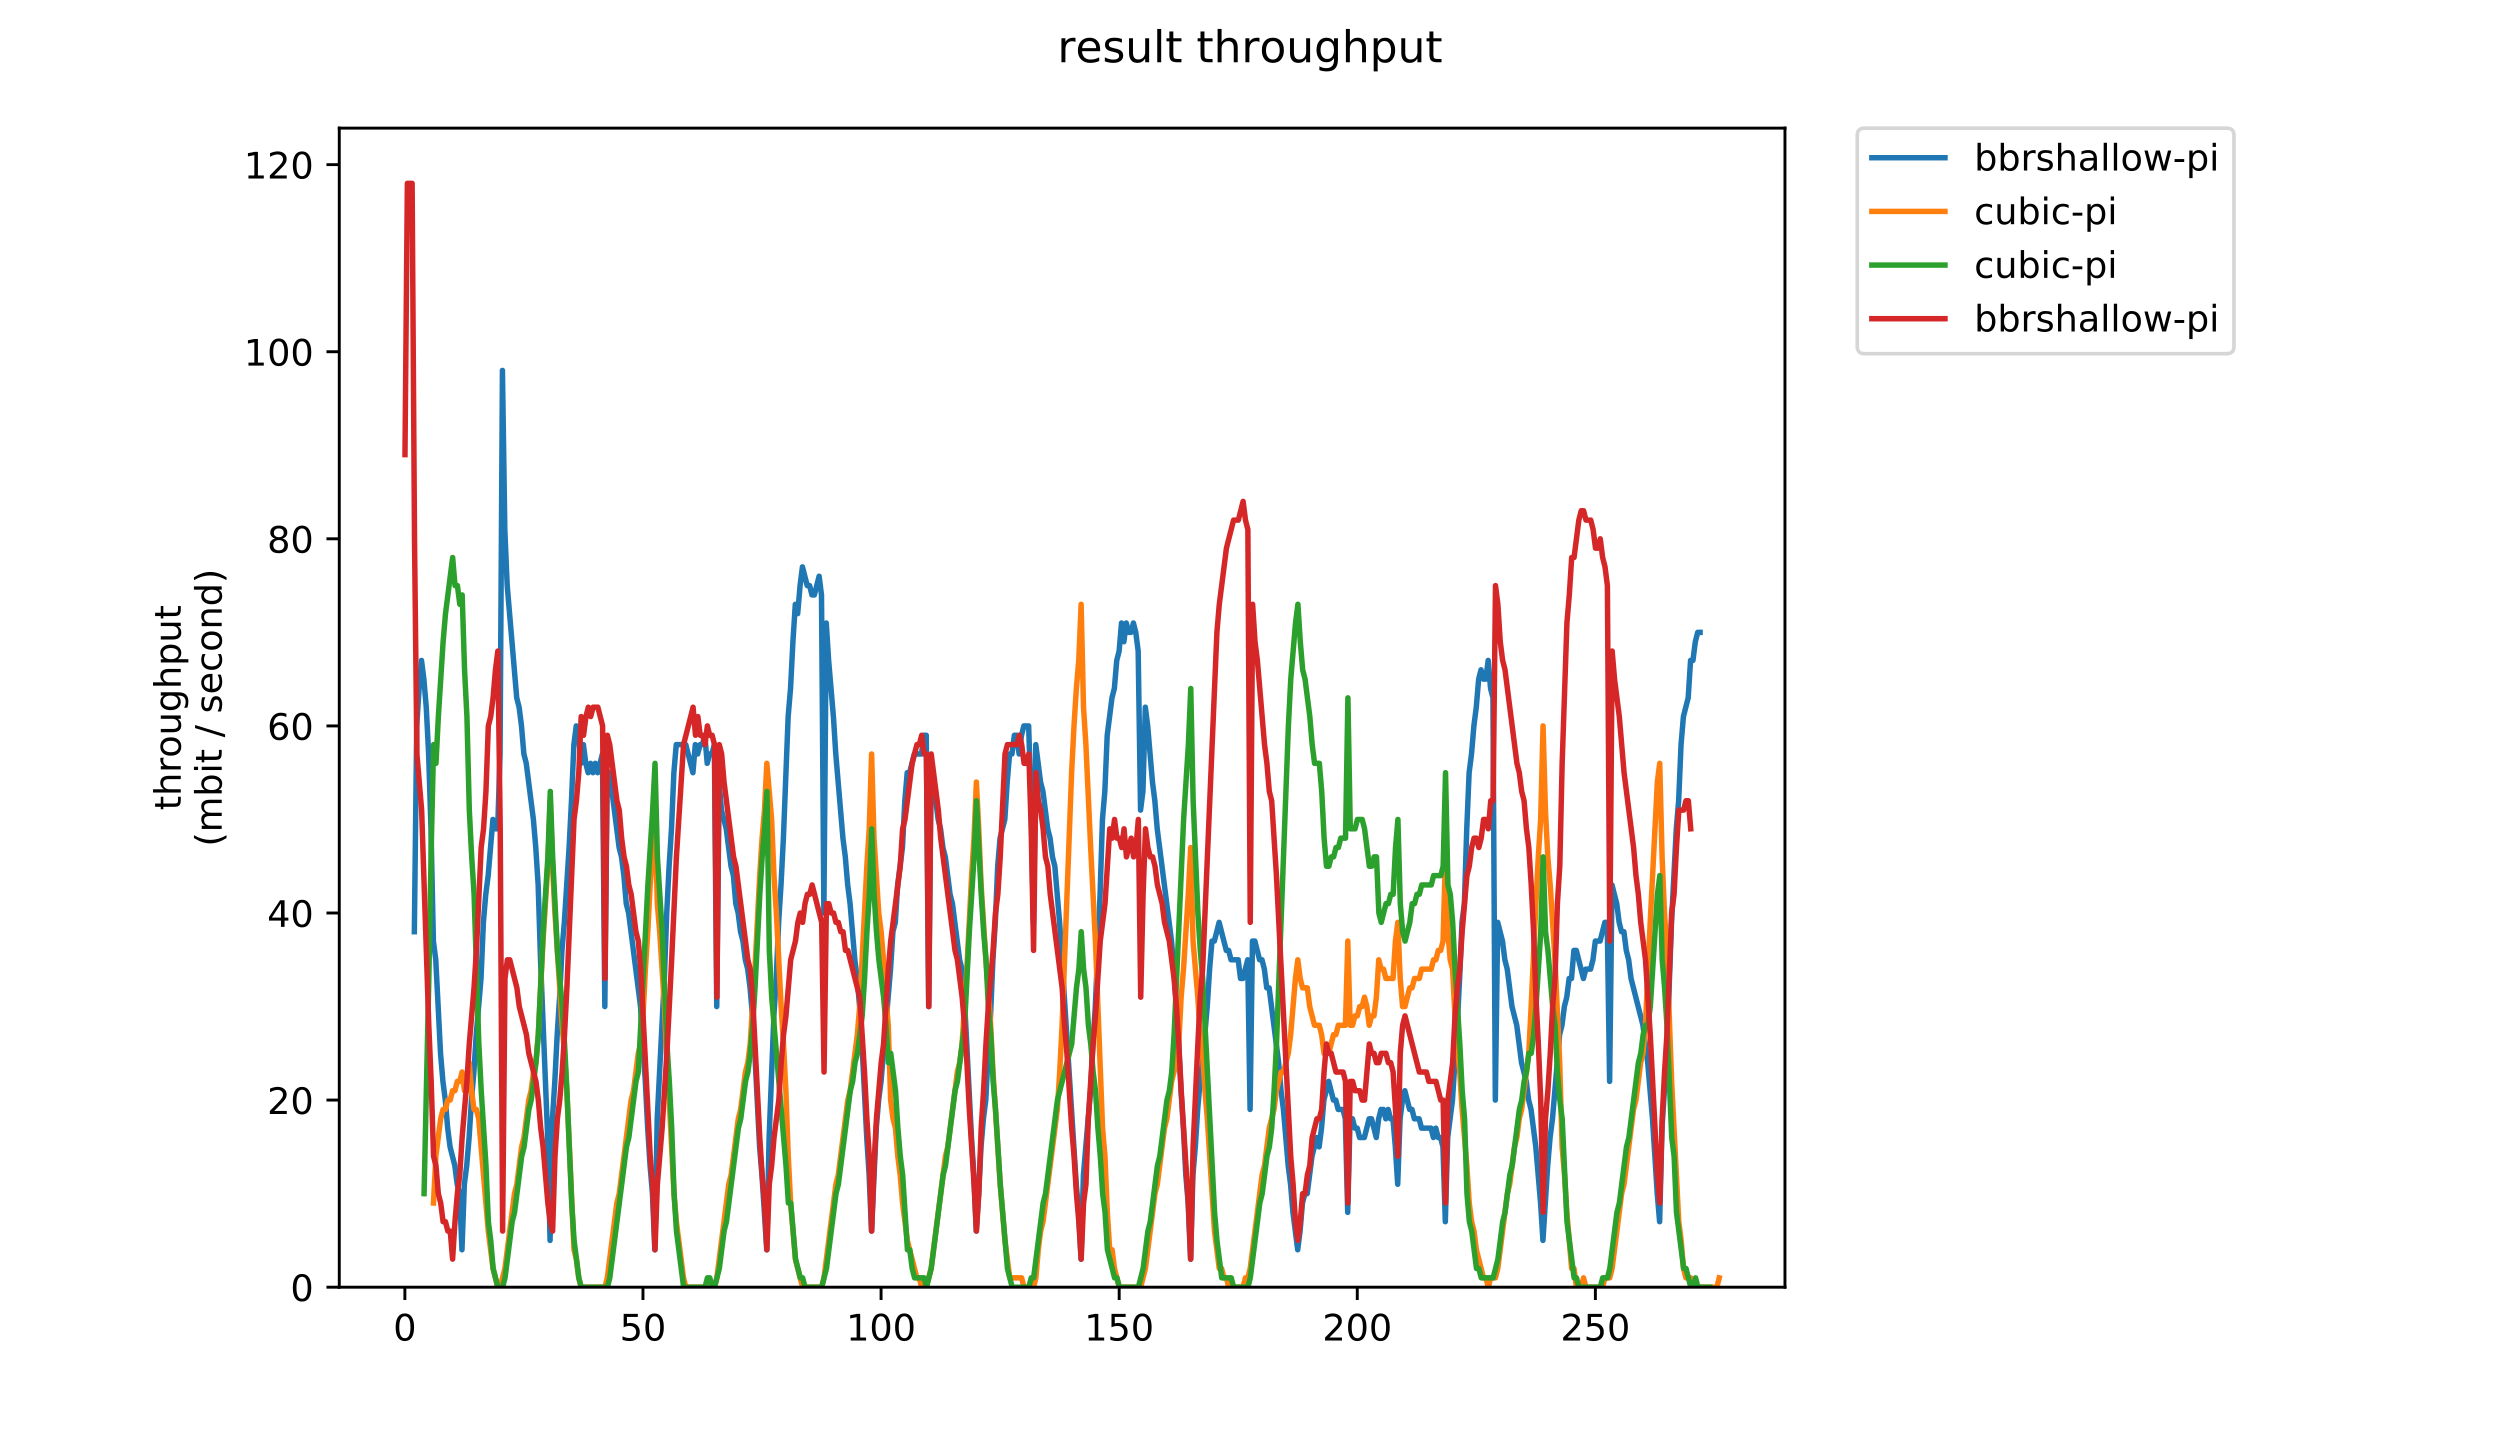 <?xml version="1.0" encoding="utf-8" standalone="no"?>
<!DOCTYPE svg PUBLIC "-//W3C//DTD SVG 1.1//EN"
  "http://www.w3.org/Graphics/SVG/1.1/DTD/svg11.dtd">
<!-- Created with matplotlib (https://matplotlib.org/) -->
<svg height="396pt" version="1.1" viewBox="0 0 684 396" width="684pt" xmlns="http://www.w3.org/2000/svg" xmlns:xlink="http://www.w3.org/1999/xlink">
 <defs>
  <style type="text/css">
*{stroke-linecap:butt;stroke-linejoin:round;}
  </style>
 </defs>
 <g id="figure_1">
  <g id="patch_1">
   <path d="M 0 396 
L 684 396 
L 684 0 
L 0 0 
z
" style="fill:#ffffff;"/>
  </g>
  <g id="axes_1">
   <g id="patch_2">
    <path d="M 92.824 352.174 
L 488.365 352.174 
L 488.365 35.062 
L 92.824 35.062 
z
" style="fill:#ffffff;"/>
   </g>
   <g id="matplotlib.axis_1">
    <g id="xtick_1">
     <g id="line2d_1">
      <defs>
       <path d="M 0 0 
L 0 3.5 
" id="me5824437b7" style="stroke:#000000;stroke-width:0.8;"/>
      </defs>
      <g>
       <use style="stroke:#000000;stroke-width:0.8;" x="110.772" xlink:href="#me5824437b7" y="352.174"/>
      </g>
     </g>
     <g id="text_1">
      <!-- 0 -->
      <defs>
       <path d="M 31.781 66.406 
Q 24.172 66.406 20.328 58.906 
Q 16.5 51.422 16.5 36.375 
Q 16.5 21.391 20.328 13.891 
Q 24.172 6.391 31.781 6.391 
Q 39.453 6.391 43.281 13.891 
Q 47.125 21.391 47.125 36.375 
Q 47.125 51.422 43.281 58.906 
Q 39.453 66.406 31.781 66.406 
z
M 31.781 74.219 
Q 44.047 74.219 50.516 64.516 
Q 56.984 54.828 56.984 36.375 
Q 56.984 17.969 50.516 8.266 
Q 44.047 -1.422 31.781 -1.422 
Q 19.531 -1.422 13.062 8.266 
Q 6.594 17.969 6.594 36.375 
Q 6.594 54.828 13.062 64.516 
Q 19.531 74.219 31.781 74.219 
z
" id="DejaVuSans-48"/>
      </defs>
      <g transform="translate(107.591 366.773)scale(0.1 -0.1)">
       <use xlink:href="#DejaVuSans-48"/>
      </g>
     </g>
    </g>
    <g id="xtick_2">
     <g id="line2d_2">
      <g>
       <use style="stroke:#000000;stroke-width:0.8;" x="175.916" xlink:href="#me5824437b7" y="352.174"/>
      </g>
     </g>
     <g id="text_2">
      <!-- 50 -->
      <defs>
       <path d="M 10.797 72.906 
L 49.516 72.906 
L 49.516 64.594 
L 19.828 64.594 
L 19.828 46.734 
Q 21.969 47.469 24.109 47.828 
Q 26.266 48.188 28.422 48.188 
Q 40.625 48.188 47.75 41.5 
Q 54.891 34.812 54.891 23.391 
Q 54.891 11.625 47.562 5.094 
Q 40.234 -1.422 26.906 -1.422 
Q 22.312 -1.422 17.547 -0.641 
Q 12.797 0.141 7.719 1.703 
L 7.719 11.625 
Q 12.109 9.234 16.797 8.062 
Q 21.484 6.891 26.703 6.891 
Q 35.156 6.891 40.078 11.328 
Q 45.016 15.766 45.016 23.391 
Q 45.016 31 40.078 35.438 
Q 35.156 39.891 26.703 39.891 
Q 22.75 39.891 18.812 39.016 
Q 14.891 38.141 10.797 36.281 
z
" id="DejaVuSans-53"/>
      </defs>
      <g transform="translate(169.554 366.773)scale(0.1 -0.1)">
       <use xlink:href="#DejaVuSans-53"/>
       <use x="63.623" xlink:href="#DejaVuSans-48"/>
      </g>
     </g>
    </g>
    <g id="xtick_3">
     <g id="line2d_3">
      <g>
       <use style="stroke:#000000;stroke-width:0.8;" x="241.061" xlink:href="#me5824437b7" y="352.174"/>
      </g>
     </g>
     <g id="text_3">
      <!-- 100 -->
      <defs>
       <path d="M 12.406 8.297 
L 28.516 8.297 
L 28.516 63.922 
L 10.984 60.406 
L 10.984 69.391 
L 28.422 72.906 
L 38.281 72.906 
L 38.281 8.297 
L 54.391 8.297 
L 54.391 0 
L 12.406 0 
z
" id="DejaVuSans-49"/>
      </defs>
      <g transform="translate(231.517 366.773)scale(0.1 -0.1)">
       <use xlink:href="#DejaVuSans-49"/>
       <use x="63.623" xlink:href="#DejaVuSans-48"/>
       <use x="127.246" xlink:href="#DejaVuSans-48"/>
      </g>
     </g>
    </g>
    <g id="xtick_4">
     <g id="line2d_4">
      <g>
       <use style="stroke:#000000;stroke-width:0.8;" x="306.206" xlink:href="#me5824437b7" y="352.174"/>
      </g>
     </g>
     <g id="text_4">
      <!-- 150 -->
      <g transform="translate(296.662 366.773)scale(0.1 -0.1)">
       <use xlink:href="#DejaVuSans-49"/>
       <use x="63.623" xlink:href="#DejaVuSans-53"/>
       <use x="127.246" xlink:href="#DejaVuSans-48"/>
      </g>
     </g>
    </g>
    <g id="xtick_5">
     <g id="line2d_5">
      <g>
       <use style="stroke:#000000;stroke-width:0.8;" x="371.351" xlink:href="#me5824437b7" y="352.174"/>
      </g>
     </g>
     <g id="text_5">
      <!-- 200 -->
      <defs>
       <path d="M 19.188 8.297 
L 53.609 8.297 
L 53.609 0 
L 7.328 0 
L 7.328 8.297 
Q 12.938 14.109 22.625 23.891 
Q 32.328 33.688 34.812 36.531 
Q 39.547 41.844 41.422 45.531 
Q 43.312 49.219 43.312 52.781 
Q 43.312 58.594 39.234 62.25 
Q 35.156 65.922 28.609 65.922 
Q 23.969 65.922 18.812 64.312 
Q 13.672 62.703 7.812 59.422 
L 7.812 69.391 
Q 13.766 71.781 18.938 73 
Q 24.125 74.219 28.422 74.219 
Q 39.75 74.219 46.484 68.547 
Q 53.219 62.891 53.219 53.422 
Q 53.219 48.922 51.531 44.891 
Q 49.859 40.875 45.406 35.406 
Q 44.188 33.984 37.641 27.219 
Q 31.109 20.453 19.188 8.297 
z
" id="DejaVuSans-50"/>
      </defs>
      <g transform="translate(361.807 366.773)scale(0.1 -0.1)">
       <use xlink:href="#DejaVuSans-50"/>
       <use x="63.623" xlink:href="#DejaVuSans-48"/>
       <use x="127.246" xlink:href="#DejaVuSans-48"/>
      </g>
     </g>
    </g>
    <g id="xtick_6">
     <g id="line2d_6">
      <g>
       <use style="stroke:#000000;stroke-width:0.8;" x="436.495" xlink:href="#me5824437b7" y="352.174"/>
      </g>
     </g>
     <g id="text_6">
      <!-- 250 -->
      <g transform="translate(426.952 366.773)scale(0.1 -0.1)">
       <use xlink:href="#DejaVuSans-50"/>
       <use x="63.623" xlink:href="#DejaVuSans-53"/>
       <use x="127.246" xlink:href="#DejaVuSans-48"/>
      </g>
     </g>
    </g>
   </g>
   <g id="matplotlib.axis_2">
    <g id="ytick_1">
     <g id="line2d_7">
      <defs>
       <path d="M 0 0 
L -3.5 0 
" id="m72397b54bd" style="stroke:#000000;stroke-width:0.8;"/>
      </defs>
      <g>
       <use style="stroke:#000000;stroke-width:0.8;" x="92.824" xlink:href="#m72397b54bd" y="352.174"/>
      </g>
     </g>
     <g id="text_7">
      <!-- 0 -->
      <g transform="translate(79.461 355.973)scale(0.1 -0.1)">
       <use xlink:href="#DejaVuSans-48"/>
      </g>
     </g>
    </g>
    <g id="ytick_2">
     <g id="line2d_8">
      <g>
       <use style="stroke:#000000;stroke-width:0.8;" x="92.824" xlink:href="#m72397b54bd" y="300.986"/>
      </g>
     </g>
     <g id="text_8">
      <!-- 20 -->
      <g transform="translate(73.099 304.785)scale(0.1 -0.1)">
       <use xlink:href="#DejaVuSans-50"/>
       <use x="63.623" xlink:href="#DejaVuSans-48"/>
      </g>
     </g>
    </g>
    <g id="ytick_3">
     <g id="line2d_9">
      <g>
       <use style="stroke:#000000;stroke-width:0.8;" x="92.824" xlink:href="#m72397b54bd" y="249.798"/>
      </g>
     </g>
     <g id="text_9">
      <!-- 40 -->
      <defs>
       <path d="M 37.797 64.312 
L 12.891 25.391 
L 37.797 25.391 
z
M 35.203 72.906 
L 47.609 72.906 
L 47.609 25.391 
L 58.016 25.391 
L 58.016 17.188 
L 47.609 17.188 
L 47.609 0 
L 37.797 0 
L 37.797 17.188 
L 4.891 17.188 
L 4.891 26.703 
z
" id="DejaVuSans-52"/>
      </defs>
      <g transform="translate(73.099 253.597)scale(0.1 -0.1)">
       <use xlink:href="#DejaVuSans-52"/>
       <use x="63.623" xlink:href="#DejaVuSans-48"/>
      </g>
     </g>
    </g>
    <g id="ytick_4">
     <g id="line2d_10">
      <g>
       <use style="stroke:#000000;stroke-width:0.8;" x="92.824" xlink:href="#m72397b54bd" y="198.609"/>
      </g>
     </g>
     <g id="text_10">
      <!-- 60 -->
      <defs>
       <path d="M 33.016 40.375 
Q 26.375 40.375 22.484 35.828 
Q 18.609 31.297 18.609 23.391 
Q 18.609 15.531 22.484 10.953 
Q 26.375 6.391 33.016 6.391 
Q 39.656 6.391 43.531 10.953 
Q 47.406 15.531 47.406 23.391 
Q 47.406 31.297 43.531 35.828 
Q 39.656 40.375 33.016 40.375 
z
M 52.594 71.297 
L 52.594 62.312 
Q 48.875 64.062 45.094 64.984 
Q 41.312 65.922 37.594 65.922 
Q 27.828 65.922 22.672 59.328 
Q 17.531 52.734 16.797 39.406 
Q 19.672 43.656 24.016 45.922 
Q 28.375 48.188 33.594 48.188 
Q 44.578 48.188 50.953 41.516 
Q 57.328 34.859 57.328 23.391 
Q 57.328 12.156 50.688 5.359 
Q 44.047 -1.422 33.016 -1.422 
Q 20.359 -1.422 13.672 8.266 
Q 6.984 17.969 6.984 36.375 
Q 6.984 53.656 15.188 63.938 
Q 23.391 74.219 37.203 74.219 
Q 40.922 74.219 44.703 73.484 
Q 48.484 72.75 52.594 71.297 
z
" id="DejaVuSans-54"/>
      </defs>
      <g transform="translate(73.099 202.408)scale(0.1 -0.1)">
       <use xlink:href="#DejaVuSans-54"/>
       <use x="63.623" xlink:href="#DejaVuSans-48"/>
      </g>
     </g>
    </g>
    <g id="ytick_5">
     <g id="line2d_11">
      <g>
       <use style="stroke:#000000;stroke-width:0.8;" x="92.824" xlink:href="#m72397b54bd" y="147.421"/>
      </g>
     </g>
     <g id="text_11">
      <!-- 80 -->
      <defs>
       <path d="M 31.781 34.625 
Q 24.75 34.625 20.719 30.859 
Q 16.703 27.094 16.703 20.516 
Q 16.703 13.922 20.719 10.156 
Q 24.75 6.391 31.781 6.391 
Q 38.812 6.391 42.859 10.172 
Q 46.922 13.969 46.922 20.516 
Q 46.922 27.094 42.891 30.859 
Q 38.875 34.625 31.781 34.625 
z
M 21.922 38.812 
Q 15.578 40.375 12.031 44.719 
Q 8.5 49.078 8.5 55.328 
Q 8.5 64.062 14.719 69.141 
Q 20.953 74.219 31.781 74.219 
Q 42.672 74.219 48.875 69.141 
Q 55.078 64.062 55.078 55.328 
Q 55.078 49.078 51.531 44.719 
Q 48 40.375 41.703 38.812 
Q 48.828 37.156 52.797 32.312 
Q 56.781 27.484 56.781 20.516 
Q 56.781 9.906 50.312 4.234 
Q 43.844 -1.422 31.781 -1.422 
Q 19.734 -1.422 13.25 4.234 
Q 6.781 9.906 6.781 20.516 
Q 6.781 27.484 10.781 32.312 
Q 14.797 37.156 21.922 38.812 
z
M 18.312 54.391 
Q 18.312 48.734 21.844 45.562 
Q 25.391 42.391 31.781 42.391 
Q 38.141 42.391 41.719 45.562 
Q 45.312 48.734 45.312 54.391 
Q 45.312 60.062 41.719 63.234 
Q 38.141 66.406 31.781 66.406 
Q 25.391 66.406 21.844 63.234 
Q 18.312 60.062 18.312 54.391 
z
" id="DejaVuSans-56"/>
      </defs>
      <g transform="translate(73.099 151.22)scale(0.1 -0.1)">
       <use xlink:href="#DejaVuSans-56"/>
       <use x="63.623" xlink:href="#DejaVuSans-48"/>
      </g>
     </g>
    </g>
    <g id="ytick_6">
     <g id="line2d_12">
      <g>
       <use style="stroke:#000000;stroke-width:0.8;" x="92.824" xlink:href="#m72397b54bd" y="96.233"/>
      </g>
     </g>
     <g id="text_12">
      <!-- 100 -->
      <g transform="translate(66.736 100.032)scale(0.1 -0.1)">
       <use xlink:href="#DejaVuSans-49"/>
       <use x="63.623" xlink:href="#DejaVuSans-48"/>
       <use x="127.246" xlink:href="#DejaVuSans-48"/>
      </g>
     </g>
    </g>
    <g id="ytick_7">
     <g id="line2d_13">
      <g>
       <use style="stroke:#000000;stroke-width:0.8;" x="92.824" xlink:href="#m72397b54bd" y="45.044"/>
      </g>
     </g>
     <g id="text_13">
      <!-- 120 -->
      <g transform="translate(66.736 48.843)scale(0.1 -0.1)">
       <use xlink:href="#DejaVuSans-49"/>
       <use x="63.623" xlink:href="#DejaVuSans-50"/>
       <use x="127.246" xlink:href="#DejaVuSans-48"/>
      </g>
     </g>
    </g>
    <g id="text_14">
     <!-- throughput -->
     <defs>
      <path d="M 18.312 70.219 
L 18.312 54.688 
L 36.812 54.688 
L 36.812 47.703 
L 18.312 47.703 
L 18.312 18.016 
Q 18.312 11.328 20.141 9.422 
Q 21.969 7.516 27.594 7.516 
L 36.812 7.516 
L 36.812 0 
L 27.594 0 
Q 17.188 0 13.234 3.875 
Q 9.281 7.766 9.281 18.016 
L 9.281 47.703 
L 2.688 47.703 
L 2.688 54.688 
L 9.281 54.688 
L 9.281 70.219 
z
" id="DejaVuSans-116"/>
      <path d="M 54.891 33.016 
L 54.891 0 
L 45.906 0 
L 45.906 32.719 
Q 45.906 40.484 42.875 44.328 
Q 39.844 48.188 33.797 48.188 
Q 26.516 48.188 22.312 43.547 
Q 18.109 38.922 18.109 30.906 
L 18.109 0 
L 9.078 0 
L 9.078 75.984 
L 18.109 75.984 
L 18.109 46.188 
Q 21.344 51.125 25.703 53.562 
Q 30.078 56 35.797 56 
Q 45.219 56 50.047 50.172 
Q 54.891 44.344 54.891 33.016 
z
" id="DejaVuSans-104"/>
      <path d="M 41.109 46.297 
Q 39.594 47.172 37.812 47.578 
Q 36.031 48 33.891 48 
Q 26.266 48 22.188 43.047 
Q 18.109 38.094 18.109 28.812 
L 18.109 0 
L 9.078 0 
L 9.078 54.688 
L 18.109 54.688 
L 18.109 46.188 
Q 20.953 51.172 25.484 53.578 
Q 30.031 56 36.531 56 
Q 37.453 56 38.578 55.875 
Q 39.703 55.766 41.062 55.516 
z
" id="DejaVuSans-114"/>
      <path d="M 30.609 48.391 
Q 23.391 48.391 19.188 42.75 
Q 14.984 37.109 14.984 27.297 
Q 14.984 17.484 19.156 11.844 
Q 23.344 6.203 30.609 6.203 
Q 37.797 6.203 41.984 11.859 
Q 46.188 17.531 46.188 27.297 
Q 46.188 37.016 41.984 42.703 
Q 37.797 48.391 30.609 48.391 
z
M 30.609 56 
Q 42.328 56 49.016 48.375 
Q 55.719 40.766 55.719 27.297 
Q 55.719 13.875 49.016 6.219 
Q 42.328 -1.422 30.609 -1.422 
Q 18.844 -1.422 12.172 6.219 
Q 5.516 13.875 5.516 27.297 
Q 5.516 40.766 12.172 48.375 
Q 18.844 56 30.609 56 
z
" id="DejaVuSans-111"/>
      <path d="M 8.5 21.578 
L 8.5 54.688 
L 17.484 54.688 
L 17.484 21.922 
Q 17.484 14.156 20.5 10.266 
Q 23.531 6.391 29.594 6.391 
Q 36.859 6.391 41.078 11.031 
Q 45.312 15.672 45.312 23.688 
L 45.312 54.688 
L 54.297 54.688 
L 54.297 0 
L 45.312 0 
L 45.312 8.406 
Q 42.047 3.422 37.719 1 
Q 33.406 -1.422 27.688 -1.422 
Q 18.266 -1.422 13.375 4.438 
Q 8.5 10.297 8.5 21.578 
z
M 31.109 56 
z
" id="DejaVuSans-117"/>
      <path d="M 45.406 27.984 
Q 45.406 37.75 41.375 43.109 
Q 37.359 48.484 30.078 48.484 
Q 22.859 48.484 18.828 43.109 
Q 14.797 37.75 14.797 27.984 
Q 14.797 18.266 18.828 12.891 
Q 22.859 7.516 30.078 7.516 
Q 37.359 7.516 41.375 12.891 
Q 45.406 18.266 45.406 27.984 
z
M 54.391 6.781 
Q 54.391 -7.172 48.188 -13.984 
Q 42 -20.797 29.203 -20.797 
Q 24.469 -20.797 20.266 -20.094 
Q 16.062 -19.391 12.109 -17.922 
L 12.109 -9.188 
Q 16.062 -11.328 19.922 -12.344 
Q 23.781 -13.375 27.781 -13.375 
Q 36.625 -13.375 41.016 -8.766 
Q 45.406 -4.156 45.406 5.172 
L 45.406 9.625 
Q 42.625 4.781 38.281 2.391 
Q 33.938 0 27.875 0 
Q 17.828 0 11.672 7.656 
Q 5.516 15.328 5.516 27.984 
Q 5.516 40.672 11.672 48.328 
Q 17.828 56 27.875 56 
Q 33.938 56 38.281 53.609 
Q 42.625 51.219 45.406 46.391 
L 45.406 54.688 
L 54.391 54.688 
z
" id="DejaVuSans-103"/>
      <path d="M 18.109 8.203 
L 18.109 -20.797 
L 9.078 -20.797 
L 9.078 54.688 
L 18.109 54.688 
L 18.109 46.391 
Q 20.953 51.266 25.266 53.625 
Q 29.594 56 35.594 56 
Q 45.562 56 51.781 48.094 
Q 58.016 40.188 58.016 27.297 
Q 58.016 14.406 51.781 6.484 
Q 45.562 -1.422 35.594 -1.422 
Q 29.594 -1.422 25.266 0.953 
Q 20.953 3.328 18.109 8.203 
z
M 48.688 27.297 
Q 48.688 37.203 44.609 42.844 
Q 40.531 48.484 33.406 48.484 
Q 26.266 48.484 22.188 42.844 
Q 18.109 37.203 18.109 27.297 
Q 18.109 17.391 22.188 11.75 
Q 26.266 6.109 33.406 6.109 
Q 40.531 6.109 44.609 11.75 
Q 48.688 17.391 48.688 27.297 
z
" id="DejaVuSans-112"/>
     </defs>
     <g transform="translate(49.459 221.675)rotate(-90)scale(0.1 -0.1)">
      <use xlink:href="#DejaVuSans-116"/>
      <use x="39.209" xlink:href="#DejaVuSans-104"/>
      <use x="102.588" xlink:href="#DejaVuSans-114"/>
      <use x="143.67" xlink:href="#DejaVuSans-111"/>
      <use x="204.852" xlink:href="#DejaVuSans-117"/>
      <use x="268.23" xlink:href="#DejaVuSans-103"/>
      <use x="331.707" xlink:href="#DejaVuSans-104"/>
      <use x="395.086" xlink:href="#DejaVuSans-112"/>
      <use x="458.562" xlink:href="#DejaVuSans-117"/>
      <use x="521.941" xlink:href="#DejaVuSans-116"/>
     </g>
     <!-- (mbit / second) -->
     <defs>
      <path d="M 31 75.875 
Q 24.469 64.656 21.281 53.656 
Q 18.109 42.672 18.109 31.391 
Q 18.109 20.125 21.312 9.062 
Q 24.516 -2 31 -13.188 
L 23.188 -13.188 
Q 15.875 -1.703 12.234 9.375 
Q 8.594 20.453 8.594 31.391 
Q 8.594 42.281 12.203 53.312 
Q 15.828 64.359 23.188 75.875 
z
" id="DejaVuSans-40"/>
      <path d="M 52 44.188 
Q 55.375 50.25 60.062 53.125 
Q 64.75 56 71.094 56 
Q 79.641 56 84.281 50.016 
Q 88.922 44.047 88.922 33.016 
L 88.922 0 
L 79.891 0 
L 79.891 32.719 
Q 79.891 40.578 77.094 44.375 
Q 74.312 48.188 68.609 48.188 
Q 61.625 48.188 57.562 43.547 
Q 53.516 38.922 53.516 30.906 
L 53.516 0 
L 44.484 0 
L 44.484 32.719 
Q 44.484 40.625 41.703 44.406 
Q 38.922 48.188 33.109 48.188 
Q 26.219 48.188 22.156 43.531 
Q 18.109 38.875 18.109 30.906 
L 18.109 0 
L 9.078 0 
L 9.078 54.688 
L 18.109 54.688 
L 18.109 46.188 
Q 21.188 51.219 25.484 53.609 
Q 29.781 56 35.688 56 
Q 41.656 56 45.828 52.969 
Q 50 49.953 52 44.188 
z
" id="DejaVuSans-109"/>
      <path d="M 48.688 27.297 
Q 48.688 37.203 44.609 42.844 
Q 40.531 48.484 33.406 48.484 
Q 26.266 48.484 22.188 42.844 
Q 18.109 37.203 18.109 27.297 
Q 18.109 17.391 22.188 11.75 
Q 26.266 6.109 33.406 6.109 
Q 40.531 6.109 44.609 11.75 
Q 48.688 17.391 48.688 27.297 
z
M 18.109 46.391 
Q 20.953 51.266 25.266 53.625 
Q 29.594 56 35.594 56 
Q 45.562 56 51.781 48.094 
Q 58.016 40.188 58.016 27.297 
Q 58.016 14.406 51.781 6.484 
Q 45.562 -1.422 35.594 -1.422 
Q 29.594 -1.422 25.266 0.953 
Q 20.953 3.328 18.109 8.203 
L 18.109 0 
L 9.078 0 
L 9.078 75.984 
L 18.109 75.984 
z
" id="DejaVuSans-98"/>
      <path d="M 9.422 54.688 
L 18.406 54.688 
L 18.406 0 
L 9.422 0 
z
M 9.422 75.984 
L 18.406 75.984 
L 18.406 64.594 
L 9.422 64.594 
z
" id="DejaVuSans-105"/>
      <path id="DejaVuSans-32"/>
      <path d="M 25.391 72.906 
L 33.688 72.906 
L 8.297 -9.281 
L 0 -9.281 
z
" id="DejaVuSans-47"/>
      <path d="M 44.281 53.078 
L 44.281 44.578 
Q 40.484 46.531 36.375 47.5 
Q 32.281 48.484 27.875 48.484 
Q 21.188 48.484 17.844 46.438 
Q 14.5 44.391 14.5 40.281 
Q 14.5 37.156 16.891 35.375 
Q 19.281 33.594 26.516 31.984 
L 29.594 31.297 
Q 39.156 29.25 43.188 25.516 
Q 47.219 21.781 47.219 15.094 
Q 47.219 7.469 41.188 3.016 
Q 35.156 -1.422 24.609 -1.422 
Q 20.219 -1.422 15.453 -0.562 
Q 10.688 0.297 5.422 2 
L 5.422 11.281 
Q 10.406 8.688 15.234 7.391 
Q 20.062 6.109 24.812 6.109 
Q 31.156 6.109 34.562 8.281 
Q 37.984 10.453 37.984 14.406 
Q 37.984 18.062 35.516 20.016 
Q 33.062 21.969 24.703 23.781 
L 21.578 24.516 
Q 13.234 26.266 9.516 29.906 
Q 5.812 33.547 5.812 39.891 
Q 5.812 47.609 11.281 51.797 
Q 16.75 56 26.812 56 
Q 31.781 56 36.172 55.266 
Q 40.578 54.547 44.281 53.078 
z
" id="DejaVuSans-115"/>
      <path d="M 56.203 29.594 
L 56.203 25.203 
L 14.891 25.203 
Q 15.484 15.922 20.484 11.062 
Q 25.484 6.203 34.422 6.203 
Q 39.594 6.203 44.453 7.469 
Q 49.312 8.734 54.109 11.281 
L 54.109 2.781 
Q 49.266 0.734 44.188 -0.344 
Q 39.109 -1.422 33.891 -1.422 
Q 20.797 -1.422 13.156 6.188 
Q 5.516 13.812 5.516 26.812 
Q 5.516 40.234 12.766 48.109 
Q 20.016 56 32.328 56 
Q 43.359 56 49.781 48.891 
Q 56.203 41.797 56.203 29.594 
z
M 47.219 32.234 
Q 47.125 39.594 43.094 43.984 
Q 39.062 48.391 32.422 48.391 
Q 24.906 48.391 20.391 44.141 
Q 15.875 39.891 15.188 32.172 
z
" id="DejaVuSans-101"/>
      <path d="M 48.781 52.594 
L 48.781 44.188 
Q 44.969 46.297 41.141 47.344 
Q 37.312 48.391 33.406 48.391 
Q 24.656 48.391 19.812 42.844 
Q 14.984 37.312 14.984 27.297 
Q 14.984 17.281 19.812 11.734 
Q 24.656 6.203 33.406 6.203 
Q 37.312 6.203 41.141 7.25 
Q 44.969 8.297 48.781 10.406 
L 48.781 2.094 
Q 45.016 0.344 40.984 -0.531 
Q 36.969 -1.422 32.422 -1.422 
Q 20.062 -1.422 12.781 6.344 
Q 5.516 14.109 5.516 27.297 
Q 5.516 40.672 12.859 48.328 
Q 20.219 56 33.016 56 
Q 37.156 56 41.109 55.141 
Q 45.062 54.297 48.781 52.594 
z
" id="DejaVuSans-99"/>
      <path d="M 54.891 33.016 
L 54.891 0 
L 45.906 0 
L 45.906 32.719 
Q 45.906 40.484 42.875 44.328 
Q 39.844 48.188 33.797 48.188 
Q 26.516 48.188 22.312 43.547 
Q 18.109 38.922 18.109 30.906 
L 18.109 0 
L 9.078 0 
L 9.078 54.688 
L 18.109 54.688 
L 18.109 46.188 
Q 21.344 51.125 25.703 53.562 
Q 30.078 56 35.797 56 
Q 45.219 56 50.047 50.172 
Q 54.891 44.344 54.891 33.016 
z
" id="DejaVuSans-110"/>
      <path d="M 45.406 46.391 
L 45.406 75.984 
L 54.391 75.984 
L 54.391 0 
L 45.406 0 
L 45.406 8.203 
Q 42.578 3.328 38.25 0.953 
Q 33.938 -1.422 27.875 -1.422 
Q 17.969 -1.422 11.734 6.484 
Q 5.516 14.406 5.516 27.297 
Q 5.516 40.188 11.734 48.094 
Q 17.969 56 27.875 56 
Q 33.938 56 38.25 53.625 
Q 42.578 51.266 45.406 46.391 
z
M 14.797 27.297 
Q 14.797 17.391 18.875 11.75 
Q 22.953 6.109 30.078 6.109 
Q 37.203 6.109 41.297 11.75 
Q 45.406 17.391 45.406 27.297 
Q 45.406 37.203 41.297 42.844 
Q 37.203 48.484 30.078 48.484 
Q 22.953 48.484 18.875 42.844 
Q 14.797 37.203 14.797 27.297 
z
" id="DejaVuSans-100"/>
      <path d="M 8.016 75.875 
L 15.828 75.875 
Q 23.141 64.359 26.781 53.312 
Q 30.422 42.281 30.422 31.391 
Q 30.422 20.453 26.781 9.375 
Q 23.141 -1.703 15.828 -13.188 
L 8.016 -13.188 
Q 14.5 -2 17.703 9.062 
Q 20.906 20.125 20.906 31.391 
Q 20.906 42.672 17.703 53.656 
Q 14.5 64.656 8.016 75.875 
z
" id="DejaVuSans-41"/>
     </defs>
     <g transform="translate(60.657 231.609)rotate(-90)scale(0.1 -0.1)">
      <use xlink:href="#DejaVuSans-40"/>
      <use x="39.014" xlink:href="#DejaVuSans-109"/>
      <use x="136.426" xlink:href="#DejaVuSans-98"/>
      <use x="199.902" xlink:href="#DejaVuSans-105"/>
      <use x="227.686" xlink:href="#DejaVuSans-116"/>
      <use x="266.895" xlink:href="#DejaVuSans-32"/>
      <use x="298.682" xlink:href="#DejaVuSans-47"/>
      <use x="332.373" xlink:href="#DejaVuSans-32"/>
      <use x="364.16" xlink:href="#DejaVuSans-115"/>
      <use x="416.26" xlink:href="#DejaVuSans-101"/>
      <use x="477.783" xlink:href="#DejaVuSans-99"/>
      <use x="532.764" xlink:href="#DejaVuSans-111"/>
      <use x="593.945" xlink:href="#DejaVuSans-110"/>
      <use x="657.324" xlink:href="#DejaVuSans-100"/>
      <use x="720.801" xlink:href="#DejaVuSans-41"/>
     </g>
    </g>
   </g>
   <g id="line2d_14">
    <path clip-path="url(#pbb27ce8137)" d="M 113.363 254.916 
L 114.015 198.609 
L 114.666 188.372 
L 115.318 180.693 
L 115.969 185.812 
L 116.62 193.49 
L 117.272 206.287 
L 117.923 226.763 
L 118.575 257.476 
L 119.226 262.595 
L 120.529 288.189 
L 121.181 295.867 
L 121.832 300.986 
L 122.484 308.664 
L 123.135 313.783 
L 124.438 318.902 
L 125.089 324.021 
L 125.741 326.58 
L 126.392 341.937 
L 127.044 324.021 
L 127.695 318.902 
L 128.347 311.224 
L 128.998 300.986 
L 129.649 293.308 
L 130.301 283.07 
L 131.604 267.713 
L 132.255 252.357 
L 132.907 244.679 
L 133.558 239.56 
L 134.861 224.203 
L 135.512 226.763 
L 136.164 226.763 
L 136.815 206.287 
L 137.467 101.351 
L 138.118 144.861 
L 138.77 160.218 
L 141.375 190.931 
L 142.027 193.49 
L 142.678 198.609 
L 143.33 206.287 
L 143.981 208.847 
L 145.936 224.203 
L 146.587 231.882 
L 147.238 242.119 
L 147.89 262.595 
L 149.844 311.224 
L 150.496 339.377 
L 151.147 306.105 
L 151.799 295.867 
L 152.45 283.07 
L 153.102 272.832 
L 153.753 260.035 
L 154.404 252.357 
L 155.707 231.882 
L 156.359 219.085 
L 157.01 203.728 
L 157.662 198.609 
L 158.313 201.169 
L 158.965 208.847 
L 159.616 203.728 
L 160.267 208.847 
L 160.919 211.406 
L 161.57 208.847 
L 162.222 211.406 
L 162.873 208.847 
L 163.525 211.406 
L 164.828 206.287 
L 165.479 275.392 
L 166.13 211.406 
L 166.782 211.406 
L 169.388 231.882 
L 170.039 234.441 
L 170.691 239.56 
L 171.342 247.238 
L 171.993 249.798 
L 175.251 275.392 
L 176.554 295.867 
L 177.205 308.664 
L 177.856 318.902 
L 178.508 326.58 
L 179.159 341.937 
L 179.811 306.105 
L 181.765 267.713 
L 182.417 249.798 
L 183.068 237 
L 183.72 226.763 
L 184.371 211.406 
L 185.022 203.728 
L 187.628 203.728 
L 189.583 211.406 
L 190.234 203.728 
L 190.885 206.287 
L 191.537 203.728 
L 192.188 203.728 
L 192.84 201.169 
L 193.491 208.847 
L 194.143 206.287 
L 194.794 206.287 
L 195.446 203.728 
L 196.097 275.392 
L 196.748 213.966 
L 197.4 221.644 
L 198.703 226.763 
L 200.006 237 
L 200.657 239.56 
L 201.309 247.238 
L 201.96 249.798 
L 202.611 254.916 
L 203.263 257.476 
L 203.914 262.595 
L 204.566 265.154 
L 205.217 270.273 
L 205.869 277.951 
L 206.52 288.189 
L 207.823 313.783 
L 208.475 321.461 
L 209.777 341.937 
L 210.429 311.224 
L 211.732 277.951 
L 212.383 267.713 
L 213.035 252.357 
L 213.686 242.119 
L 214.338 229.322 
L 215.64 196.05 
L 216.292 188.372 
L 216.943 175.574 
L 217.595 165.337 
L 218.246 167.896 
L 218.898 160.218 
L 219.549 155.099 
L 220.852 160.218 
L 221.503 160.218 
L 222.155 162.777 
L 222.806 162.777 
L 224.109 157.659 
L 224.761 162.777 
L 225.412 249.798 
L 226.064 170.456 
L 226.715 180.693 
L 228.018 196.05 
L 228.669 206.287 
L 230.624 229.322 
L 231.275 234.441 
L 231.927 242.119 
L 232.578 247.238 
L 233.881 262.595 
L 234.532 267.713 
L 235.184 275.392 
L 235.835 285.629 
L 237.138 311.224 
L 237.79 321.461 
L 238.441 336.818 
L 239.744 308.664 
L 240.395 300.986 
L 241.047 295.867 
L 243.653 265.154 
L 244.304 254.916 
L 244.956 252.357 
L 245.607 242.119 
L 246.91 231.882 
L 247.561 219.085 
L 248.213 211.406 
L 248.864 211.406 
L 250.167 206.287 
L 252.121 206.287 
L 252.773 201.169 
L 253.424 201.169 
L 254.076 275.392 
L 254.727 211.406 
L 255.379 216.525 
L 256.03 219.085 
L 256.682 224.203 
L 257.333 226.763 
L 257.984 231.882 
L 258.636 234.441 
L 259.939 244.679 
L 260.59 247.238 
L 262.545 262.595 
L 263.196 265.154 
L 263.847 272.832 
L 265.802 311.224 
L 266.453 321.461 
L 267.105 336.818 
L 267.756 326.58 
L 268.408 313.783 
L 269.059 306.105 
L 269.711 300.986 
L 270.362 288.189 
L 271.013 277.951 
L 271.665 262.595 
L 272.316 252.357 
L 272.968 237 
L 273.619 229.322 
L 274.922 224.203 
L 275.574 213.966 
L 276.225 206.287 
L 276.876 206.287 
L 277.528 201.169 
L 278.179 201.169 
L 278.831 206.287 
L 279.482 201.169 
L 280.134 198.609 
L 281.437 198.609 
L 282.088 219.085 
L 282.739 252.357 
L 283.391 203.728 
L 284.694 213.966 
L 285.345 216.525 
L 286.648 226.763 
L 287.3 229.322 
L 287.951 234.441 
L 288.602 237 
L 289.905 252.357 
L 294.466 324.021 
L 295.117 331.699 
L 295.768 344.496 
L 296.42 321.461 
L 298.374 298.426 
L 299.026 285.629 
L 299.677 275.392 
L 300.98 244.679 
L 301.631 224.203 
L 302.283 216.525 
L 302.934 201.169 
L 304.237 190.931 
L 304.889 188.372 
L 305.54 180.693 
L 306.192 178.134 
L 306.843 170.456 
L 307.494 175.574 
L 308.146 170.456 
L 308.797 173.015 
L 309.449 173.015 
L 310.1 170.456 
L 310.752 173.015 
L 311.403 178.134 
L 312.055 221.644 
L 312.706 216.525 
L 313.357 193.49 
L 314.009 198.609 
L 315.312 213.966 
L 315.963 219.085 
L 316.615 226.763 
L 320.523 257.476 
L 321.175 265.154 
L 322.478 285.629 
L 323.129 298.426 
L 323.781 308.664 
L 324.432 321.461 
L 325.084 329.139 
L 325.735 344.496 
L 326.386 321.461 
L 327.038 313.783 
L 327.689 303.545 
L 328.341 295.867 
L 328.992 290.748 
L 330.295 275.392 
L 330.947 265.154 
L 331.598 257.476 
L 332.249 257.476 
L 333.552 252.357 
L 335.507 260.035 
L 336.158 260.035 
L 336.81 262.595 
L 338.764 262.595 
L 339.415 267.713 
L 340.067 267.713 
L 341.37 262.595 
L 342.021 303.545 
L 342.673 257.476 
L 343.324 257.476 
L 344.627 262.595 
L 345.278 262.595 
L 345.93 265.154 
L 346.581 270.273 
L 347.233 270.273 
L 349.839 290.748 
L 350.49 298.426 
L 351.141 303.545 
L 352.444 318.902 
L 353.096 324.021 
L 353.747 331.699 
L 355.05 341.937 
L 355.702 336.818 
L 356.353 329.139 
L 357.004 326.58 
L 357.656 326.58 
L 358.959 316.342 
L 360.262 311.224 
L 360.913 313.783 
L 361.565 308.664 
L 362.216 300.986 
L 363.519 295.867 
L 364.822 300.986 
L 365.473 300.986 
L 366.125 303.545 
L 367.428 303.545 
L 368.079 306.105 
L 368.73 331.699 
L 369.382 306.105 
L 370.033 306.105 
L 370.685 308.664 
L 371.336 308.664 
L 371.988 311.224 
L 373.291 311.224 
L 374.593 306.105 
L 375.245 306.105 
L 376.548 311.224 
L 377.199 306.105 
L 377.851 303.545 
L 378.502 303.545 
L 379.154 306.105 
L 379.805 303.545 
L 380.457 306.105 
L 381.108 306.105 
L 381.759 313.783 
L 382.411 324.021 
L 383.062 306.105 
L 383.714 300.986 
L 384.365 298.426 
L 385.668 303.545 
L 386.32 303.545 
L 386.971 306.105 
L 388.274 306.105 
L 388.925 308.664 
L 391.531 308.664 
L 392.183 311.224 
L 392.834 308.664 
L 393.485 311.224 
L 394.137 311.224 
L 394.788 313.783 
L 395.44 334.258 
L 396.091 311.224 
L 397.394 300.986 
L 398.697 280.511 
L 399.348 267.713 
L 400 252.357 
L 400.651 247.238 
L 401.303 226.763 
L 401.954 211.406 
L 402.606 206.287 
L 403.257 198.609 
L 403.909 193.49 
L 404.56 185.812 
L 405.211 183.253 
L 405.863 185.812 
L 406.514 185.812 
L 407.166 180.693 
L 407.817 188.372 
L 408.469 190.931 
L 409.12 300.986 
L 409.772 252.357 
L 411.075 257.476 
L 411.726 262.595 
L 412.377 265.154 
L 413.68 275.392 
L 414.983 280.511 
L 416.286 290.748 
L 417.589 295.867 
L 418.24 300.986 
L 418.892 303.545 
L 420.195 313.783 
L 421.498 329.139 
L 422.149 339.377 
L 423.452 318.902 
L 424.103 311.224 
L 424.755 306.105 
L 426.709 283.07 
L 427.361 280.511 
L 428.012 275.392 
L 428.664 272.832 
L 429.315 267.713 
L 429.966 267.713 
L 430.618 260.035 
L 431.269 260.035 
L 433.224 267.713 
L 433.875 265.154 
L 435.178 265.154 
L 435.83 262.595 
L 436.481 257.476 
L 437.784 257.476 
L 439.087 252.357 
L 439.738 252.357 
L 440.39 295.867 
L 441.041 242.119 
L 442.344 247.238 
L 442.995 252.357 
L 443.647 254.916 
L 444.298 254.916 
L 444.95 260.035 
L 445.601 262.595 
L 446.253 267.713 
L 449.51 280.511 
L 450.813 290.748 
L 452.116 306.105 
L 453.419 326.58 
L 454.07 334.258 
L 454.721 308.664 
L 456.024 288.189 
L 457.327 252.357 
L 458.63 226.763 
L 459.282 219.085 
L 459.933 203.728 
L 460.584 196.05 
L 461.887 190.931 
L 462.539 180.693 
L 463.19 180.693 
L 463.842 175.574 
L 464.493 173.015 
L 465.145 173.015 
L 465.145 173.015 
" style="fill:none;stroke:#1f77b4;stroke-linecap:square;stroke-width:1.5;"/>
   </g>
   <g id="line2d_15">
    <path clip-path="url(#pbb27ce8137)" d="M 118.605 329.139 
L 119.256 316.342 
L 120.559 306.105 
L 121.211 303.545 
L 121.862 303.545 
L 122.513 300.986 
L 123.165 300.986 
L 123.816 298.426 
L 124.468 298.426 
L 125.119 295.867 
L 125.771 295.867 
L 126.422 293.308 
L 127.074 298.426 
L 127.725 298.426 
L 128.376 290.748 
L 129.028 298.426 
L 129.679 303.545 
L 130.331 303.545 
L 130.982 306.105 
L 133.588 336.818 
L 134.891 347.055 
L 136.194 352.174 
L 136.845 352.174 
L 138.148 347.055 
L 140.754 326.58 
L 141.405 324.021 
L 142.708 313.783 
L 143.36 311.224 
L 144.663 300.986 
L 145.314 298.426 
L 145.966 293.308 
L 146.617 290.748 
L 147.268 283.07 
L 148.571 257.476 
L 149.874 237 
L 150.526 219.085 
L 151.177 237 
L 151.829 249.798 
L 153.783 280.511 
L 154.434 288.189 
L 155.086 298.426 
L 157.04 341.937 
L 157.692 344.496 
L 158.343 349.615 
L 158.995 352.174 
L 165.509 352.174 
L 166.16 349.615 
L 168.766 329.139 
L 169.418 326.58 
L 172.675 300.986 
L 173.326 298.426 
L 174.629 288.189 
L 175.281 285.629 
L 175.932 277.951 
L 176.584 265.154 
L 177.235 254.916 
L 177.886 242.119 
L 178.538 234.441 
L 179.189 221.644 
L 179.841 247.238 
L 180.492 254.916 
L 181.795 275.392 
L 182.447 290.748 
L 183.098 300.986 
L 184.401 326.58 
L 185.052 334.258 
L 187.007 349.615 
L 187.658 352.174 
L 195.476 352.174 
L 196.127 349.615 
L 199.384 324.021 
L 200.036 321.461 
L 201.99 306.105 
L 202.641 303.545 
L 203.944 293.308 
L 204.596 290.748 
L 205.247 285.629 
L 206.55 265.154 
L 207.853 239.56 
L 208.504 229.322 
L 209.156 221.644 
L 209.807 208.847 
L 211.11 224.203 
L 211.762 239.56 
L 212.413 249.798 
L 213.716 275.392 
L 214.367 285.629 
L 215.019 298.426 
L 215.67 316.342 
L 216.322 329.139 
L 217.625 344.496 
L 219.579 352.174 
L 224.791 352.174 
L 225.442 349.615 
L 228.699 324.021 
L 229.351 321.461 
L 231.957 300.986 
L 232.608 298.426 
L 234.562 283.07 
L 235.214 275.392 
L 237.168 237 
L 237.82 226.763 
L 238.471 206.287 
L 239.122 229.322 
L 240.425 249.798 
L 241.077 254.916 
L 241.728 262.595 
L 242.38 272.832 
L 243.031 280.511 
L 243.683 300.986 
L 244.334 306.105 
L 244.986 308.664 
L 245.637 316.342 
L 246.288 321.461 
L 246.94 329.139 
L 248.243 339.377 
L 250.849 349.615 
L 251.5 349.615 
L 252.151 352.174 
L 253.454 352.174 
L 254.757 347.055 
L 258.666 316.342 
L 259.317 313.783 
L 261.923 293.308 
L 262.575 290.748 
L 263.226 285.629 
L 264.529 265.154 
L 265.832 239.56 
L 266.483 229.322 
L 267.135 213.966 
L 267.786 226.763 
L 268.438 242.119 
L 269.74 262.595 
L 270.392 270.273 
L 271.043 280.511 
L 271.695 293.308 
L 273.649 324.021 
L 274.952 339.377 
L 276.255 349.615 
L 279.512 349.615 
L 280.164 352.174 
L 282.769 352.174 
L 283.421 349.615 
L 284.072 341.937 
L 284.724 336.818 
L 285.375 334.258 
L 289.284 303.545 
L 289.935 293.308 
L 290.587 280.511 
L 293.193 211.406 
L 293.844 198.609 
L 294.495 188.372 
L 295.147 180.693 
L 295.798 165.337 
L 296.45 193.49 
L 297.101 203.728 
L 298.404 231.882 
L 299.707 257.476 
L 301.661 308.664 
L 302.313 316.342 
L 302.964 331.699 
L 303.616 341.937 
L 304.267 341.937 
L 304.919 347.055 
L 306.222 352.174 
L 312.085 352.174 
L 313.387 347.055 
L 315.993 326.58 
L 316.645 324.021 
L 318.599 308.664 
L 319.25 306.105 
L 320.553 295.867 
L 321.856 290.748 
L 322.508 285.629 
L 323.159 272.832 
L 323.811 265.154 
L 325.113 244.679 
L 325.765 231.882 
L 326.416 257.476 
L 327.719 272.832 
L 328.371 283.07 
L 329.022 288.189 
L 329.674 298.426 
L 330.325 306.105 
L 332.279 336.818 
L 333.582 347.055 
L 334.234 347.055 
L 334.885 349.615 
L 335.537 349.615 
L 336.188 352.174 
L 340.097 352.174 
L 340.748 349.615 
L 341.4 349.615 
L 342.051 347.055 
L 345.308 321.461 
L 345.96 318.902 
L 347.263 308.664 
L 348.566 303.545 
L 349.217 298.426 
L 350.52 293.308 
L 351.171 293.308 
L 352.474 288.189 
L 353.126 283.07 
L 354.429 267.713 
L 355.08 262.595 
L 355.731 267.713 
L 356.383 270.273 
L 357.686 270.273 
L 358.337 275.392 
L 359.64 280.511 
L 360.943 280.511 
L 361.595 283.07 
L 362.246 288.189 
L 363.549 288.189 
L 364.852 283.07 
L 365.503 283.07 
L 366.155 280.511 
L 368.109 280.511 
L 368.76 257.476 
L 369.412 280.511 
L 370.063 280.511 
L 370.715 277.951 
L 371.366 277.951 
L 372.018 275.392 
L 372.669 275.392 
L 373.321 272.832 
L 373.972 275.392 
L 374.623 280.511 
L 375.275 277.951 
L 375.926 277.951 
L 376.578 272.832 
L 377.229 262.595 
L 377.881 265.154 
L 378.532 265.154 
L 379.184 267.713 
L 381.138 267.713 
L 381.789 257.476 
L 382.441 252.357 
L 383.092 267.713 
L 383.744 275.392 
L 384.395 275.392 
L 385.698 270.273 
L 386.349 270.273 
L 387.001 267.713 
L 388.304 267.713 
L 388.955 265.154 
L 391.561 265.154 
L 392.213 262.595 
L 392.864 262.595 
L 393.515 260.035 
L 394.167 260.035 
L 394.818 257.476 
L 395.47 234.441 
L 396.121 254.916 
L 396.773 262.595 
L 397.424 265.154 
L 398.076 277.951 
L 399.378 293.308 
L 400.03 303.545 
L 401.333 318.902 
L 401.984 329.139 
L 402.636 334.258 
L 403.287 336.818 
L 403.939 341.937 
L 405.893 349.615 
L 406.544 349.615 
L 407.196 352.174 
L 407.847 349.615 
L 409.15 349.615 
L 409.802 347.055 
L 412.407 326.58 
L 413.059 324.021 
L 414.362 313.783 
L 415.013 311.224 
L 415.665 306.105 
L 416.316 303.545 
L 418.27 288.189 
L 418.922 275.392 
L 420.225 247.238 
L 420.876 234.441 
L 421.528 224.203 
L 422.179 198.609 
L 422.831 221.644 
L 423.482 234.441 
L 424.133 242.119 
L 425.436 262.595 
L 426.739 290.748 
L 427.391 313.783 
L 428.042 321.461 
L 428.694 331.699 
L 429.996 347.055 
L 430.648 347.055 
L 431.299 352.174 
L 432.602 352.174 
L 433.254 349.615 
L 433.905 352.174 
L 438.465 352.174 
L 439.117 349.615 
L 440.42 349.615 
L 441.071 347.055 
L 443.677 326.58 
L 444.328 324.021 
L 446.934 303.545 
L 447.586 300.986 
L 448.888 290.748 
L 449.54 288.189 
L 450.191 280.511 
L 451.494 252.357 
L 453.449 213.966 
L 454.1 208.847 
L 454.751 234.441 
L 455.403 249.798 
L 456.054 260.035 
L 457.357 295.867 
L 459.312 334.258 
L 459.963 339.377 
L 460.614 347.055 
L 461.266 349.615 
L 462.569 349.615 
L 463.22 352.174 
L 469.735 352.174 
L 470.386 349.615 
L 470.386 349.615 
" style="fill:none;stroke:#ff7f0e;stroke-linecap:square;stroke-width:1.5;"/>
   </g>
   <g id="line2d_16">
    <path clip-path="url(#pbb27ce8137)" d="M 116.026 326.58 
L 117.329 267.713 
L 117.981 231.882 
L 118.632 203.728 
L 119.284 208.847 
L 119.935 196.05 
L 121.238 175.574 
L 121.889 167.896 
L 123.844 152.54 
L 124.495 160.218 
L 125.147 160.218 
L 125.798 165.337 
L 126.45 162.777 
L 127.101 183.253 
L 127.752 196.05 
L 128.404 221.644 
L 129.055 234.441 
L 129.707 244.679 
L 131.01 285.629 
L 131.661 298.426 
L 132.964 318.902 
L 133.615 334.258 
L 134.267 339.377 
L 134.918 347.055 
L 136.221 352.174 
L 137.524 352.174 
L 138.176 349.615 
L 140.13 334.258 
L 140.781 331.699 
L 142.736 316.342 
L 143.387 313.783 
L 144.69 303.545 
L 145.341 300.986 
L 146.644 290.748 
L 147.296 283.07 
L 148.599 254.916 
L 149.902 234.441 
L 150.553 216.525 
L 151.204 234.441 
L 152.507 260.035 
L 153.81 275.392 
L 154.462 285.629 
L 155.113 298.426 
L 156.416 329.139 
L 157.068 339.377 
L 158.37 349.615 
L 159.022 352.174 
L 166.188 352.174 
L 166.839 349.615 
L 171.399 313.783 
L 172.051 311.224 
L 174.005 295.867 
L 174.657 293.308 
L 177.262 242.119 
L 178.565 221.644 
L 179.217 208.847 
L 179.868 234.441 
L 181.171 254.916 
L 182.474 285.629 
L 183.125 295.867 
L 183.777 308.664 
L 184.428 326.58 
L 185.08 336.818 
L 187.034 352.174 
L 192.897 352.174 
L 193.549 349.615 
L 194.2 349.615 
L 194.851 352.174 
L 195.503 352.174 
L 196.806 347.055 
L 198.109 336.818 
L 198.76 334.258 
L 202.017 308.664 
L 202.669 306.105 
L 203.972 295.867 
L 204.623 293.308 
L 205.275 288.189 
L 205.926 280.511 
L 206.577 270.273 
L 207.88 244.679 
L 208.532 234.441 
L 209.183 226.763 
L 209.835 216.525 
L 210.486 260.035 
L 211.138 272.832 
L 215.046 318.902 
L 215.698 329.139 
L 216.349 329.139 
L 217.652 344.496 
L 218.955 349.615 
L 219.606 349.615 
L 220.258 352.174 
L 224.818 352.174 
L 226.121 347.055 
L 228.727 326.58 
L 229.378 324.021 
L 232.635 298.426 
L 233.287 295.867 
L 233.938 290.748 
L 234.59 288.189 
L 235.893 277.951 
L 236.544 267.713 
L 237.196 254.916 
L 237.847 244.679 
L 238.498 226.763 
L 239.15 244.679 
L 239.801 254.916 
L 240.453 262.595 
L 241.756 272.832 
L 242.407 280.511 
L 243.059 290.748 
L 243.71 288.189 
L 245.013 298.426 
L 245.664 308.664 
L 246.316 316.342 
L 246.967 321.461 
L 248.27 341.937 
L 248.922 341.937 
L 249.573 347.055 
L 250.224 349.615 
L 252.83 349.615 
L 253.482 352.174 
L 254.785 347.055 
L 258.042 321.461 
L 258.693 318.902 
L 261.299 298.426 
L 261.95 295.867 
L 263.905 280.511 
L 265.208 254.916 
L 266.511 234.441 
L 267.162 219.085 
L 268.465 244.679 
L 269.116 254.916 
L 269.768 262.595 
L 270.419 275.392 
L 271.071 283.07 
L 271.722 295.867 
L 272.374 303.545 
L 273.677 324.021 
L 275.631 347.055 
L 276.934 352.174 
L 281.494 352.174 
L 282.145 349.615 
L 282.797 349.615 
L 285.403 329.139 
L 286.054 326.58 
L 289.311 300.986 
L 293.22 285.629 
L 294.523 270.273 
L 295.174 265.154 
L 295.826 254.916 
L 296.477 265.154 
L 297.129 270.273 
L 297.78 280.511 
L 298.432 285.629 
L 299.083 293.308 
L 299.734 298.426 
L 300.386 308.664 
L 301.037 316.342 
L 301.689 326.58 
L 302.34 331.699 
L 302.992 341.937 
L 304.946 349.615 
L 305.597 349.615 
L 306.249 352.174 
L 311.46 352.174 
L 312.763 347.055 
L 314.066 336.818 
L 314.718 334.258 
L 316.672 318.902 
L 317.323 316.342 
L 319.278 300.986 
L 319.929 298.426 
L 320.581 293.308 
L 321.232 283.07 
L 323.838 224.203 
L 325.141 203.728 
L 325.792 188.372 
L 326.444 219.085 
L 327.747 249.798 
L 328.398 260.035 
L 329.05 267.713 
L 332.307 331.699 
L 332.958 339.377 
L 334.261 349.615 
L 336.867 349.615 
L 337.518 352.174 
L 341.427 352.174 
L 342.078 349.615 
L 344.684 329.139 
L 345.336 326.58 
L 346.639 316.342 
L 347.29 313.783 
L 347.941 308.664 
L 348.593 298.426 
L 349.244 285.629 
L 352.502 198.609 
L 353.153 185.812 
L 354.456 170.456 
L 355.107 165.337 
L 355.759 175.574 
L 356.41 183.253 
L 357.062 185.812 
L 358.365 196.05 
L 359.016 203.728 
L 359.668 208.847 
L 360.97 208.847 
L 361.622 216.525 
L 362.273 229.322 
L 362.925 237 
L 363.576 237 
L 364.228 234.441 
L 364.879 234.441 
L 365.531 231.882 
L 366.182 231.882 
L 366.833 229.322 
L 368.136 229.322 
L 368.788 190.931 
L 369.439 226.763 
L 370.742 226.763 
L 371.394 224.203 
L 372.696 224.203 
L 373.348 226.763 
L 374.651 237 
L 375.302 237 
L 375.954 234.441 
L 376.605 234.441 
L 377.257 249.798 
L 377.908 252.357 
L 379.211 247.238 
L 379.862 247.238 
L 380.514 244.679 
L 381.165 244.679 
L 381.817 231.882 
L 382.468 224.203 
L 383.12 247.238 
L 383.771 254.916 
L 384.423 257.476 
L 385.725 252.357 
L 386.377 247.238 
L 387.028 247.238 
L 387.68 244.679 
L 388.331 244.679 
L 388.983 242.119 
L 391.588 242.119 
L 392.24 239.56 
L 394.194 239.56 
L 394.846 237 
L 395.497 211.406 
L 396.149 242.119 
L 396.8 244.679 
L 397.451 252.357 
L 398.103 265.154 
L 399.406 285.629 
L 400.057 298.426 
L 400.709 306.105 
L 401.36 326.58 
L 402.012 334.258 
L 402.663 336.818 
L 403.966 347.055 
L 404.617 347.055 
L 405.269 349.615 
L 408.526 349.615 
L 409.829 344.496 
L 411.132 334.258 
L 411.783 331.699 
L 413.086 321.461 
L 413.738 318.902 
L 415.692 303.545 
L 416.343 300.986 
L 416.995 295.867 
L 417.646 293.308 
L 418.298 288.189 
L 418.949 288.189 
L 419.601 283.07 
L 420.252 275.392 
L 421.555 254.916 
L 422.206 234.441 
L 422.858 254.916 
L 423.509 260.035 
L 424.812 275.392 
L 425.464 280.511 
L 426.115 293.308 
L 426.767 300.986 
L 427.418 306.105 
L 428.721 334.258 
L 430.675 349.615 
L 431.327 349.615 
L 431.978 352.174 
L 437.841 352.174 
L 438.493 349.615 
L 439.796 349.615 
L 440.447 347.055 
L 442.401 331.699 
L 443.053 329.139 
L 445.007 313.783 
L 445.659 311.224 
L 448.264 290.748 
L 448.916 288.189 
L 449.567 283.07 
L 450.219 280.511 
L 450.87 280.511 
L 451.522 275.392 
L 453.476 244.679 
L 454.127 239.56 
L 454.779 262.595 
L 455.43 270.273 
L 456.082 280.511 
L 457.385 311.224 
L 458.036 316.342 
L 458.687 331.699 
L 460.642 347.055 
L 461.293 347.055 
L 462.596 352.174 
L 463.248 352.174 
L 463.899 349.615 
L 464.55 352.174 
L 467.808 352.174 
L 467.808 352.174 
" style="fill:none;stroke:#2ca02c;stroke-linecap:square;stroke-width:1.5;"/>
   </g>
   <g id="line2d_17">
    <path clip-path="url(#pbb27ce8137)" d="M 110.803 124.386 
L 111.455 50.163 
L 112.757 50.163 
L 113.409 147.421 
L 114.06 206.287 
L 115.363 221.644 
L 117.318 280.511 
L 117.969 295.867 
L 118.62 316.342 
L 119.272 318.902 
L 119.923 326.58 
L 120.575 329.139 
L 121.226 334.258 
L 121.878 334.258 
L 122.529 336.818 
L 123.181 336.818 
L 123.832 344.496 
L 124.483 334.258 
L 125.135 326.58 
L 125.786 321.461 
L 126.438 311.224 
L 127.741 295.867 
L 128.392 285.629 
L 129.695 270.273 
L 130.346 260.035 
L 131.649 231.882 
L 132.301 226.763 
L 132.952 216.525 
L 133.604 198.609 
L 134.255 196.05 
L 134.907 190.931 
L 135.558 183.253 
L 136.209 178.134 
L 136.861 226.763 
L 137.512 336.818 
L 138.164 267.713 
L 138.815 262.595 
L 139.467 262.595 
L 141.421 270.273 
L 142.073 275.392 
L 144.027 283.07 
L 144.678 288.189 
L 146.633 295.867 
L 147.284 300.986 
L 147.936 308.664 
L 148.587 313.783 
L 149.89 329.139 
L 150.541 334.258 
L 151.193 336.818 
L 151.844 316.342 
L 152.496 306.105 
L 153.147 300.986 
L 153.799 293.308 
L 154.45 283.07 
L 155.101 270.273 
L 157.056 224.203 
L 157.707 219.085 
L 158.359 211.406 
L 159.01 196.05 
L 159.662 201.169 
L 160.313 196.05 
L 160.964 193.49 
L 161.616 196.05 
L 162.267 193.49 
L 163.57 193.49 
L 164.873 198.609 
L 165.525 267.713 
L 166.176 201.169 
L 166.828 203.728 
L 168.782 219.085 
L 169.433 221.644 
L 170.085 229.322 
L 170.736 234.441 
L 171.388 237 
L 172.039 242.119 
L 172.691 244.679 
L 173.993 254.916 
L 174.645 257.476 
L 175.296 265.154 
L 177.902 316.342 
L 178.554 324.021 
L 179.205 341.937 
L 179.856 324.021 
L 181.159 308.664 
L 182.462 288.189 
L 183.765 262.595 
L 185.068 234.441 
L 187.022 203.728 
L 189.628 193.49 
L 190.28 201.169 
L 190.931 196.05 
L 191.582 201.169 
L 192.234 201.169 
L 192.885 203.728 
L 193.537 198.609 
L 194.188 201.169 
L 194.84 201.169 
L 195.491 203.728 
L 196.143 272.832 
L 196.794 203.728 
L 197.446 206.287 
L 198.097 213.966 
L 200.703 234.441 
L 201.354 237 
L 204.611 262.595 
L 205.263 265.154 
L 205.914 272.832 
L 207.869 311.224 
L 208.52 321.461 
L 209.172 329.139 
L 209.823 341.937 
L 210.474 324.021 
L 211.126 318.902 
L 211.777 311.224 
L 213.08 300.986 
L 213.732 290.748 
L 214.383 283.07 
L 215.035 277.951 
L 216.337 262.595 
L 217.64 257.476 
L 218.292 252.357 
L 218.943 249.798 
L 219.595 252.357 
L 220.246 247.238 
L 220.898 244.679 
L 221.549 244.679 
L 222.2 242.119 
L 224.806 252.357 
L 225.458 293.308 
L 226.109 247.238 
L 226.761 247.238 
L 227.412 249.798 
L 228.064 249.798 
L 228.715 252.357 
L 229.366 252.357 
L 230.018 254.916 
L 230.669 254.916 
L 231.321 260.035 
L 231.972 260.035 
L 235.229 272.832 
L 236.532 293.308 
L 237.184 306.105 
L 237.835 316.342 
L 238.487 336.818 
L 239.138 318.902 
L 239.79 306.105 
L 241.092 290.748 
L 241.744 285.629 
L 243.047 265.154 
L 243.698 257.476 
L 246.304 237 
L 246.955 226.763 
L 247.607 224.203 
L 249.561 208.847 
L 250.864 203.728 
L 251.516 203.728 
L 252.167 201.169 
L 252.819 206.287 
L 253.47 206.287 
L 254.121 275.392 
L 254.773 206.287 
L 256.727 221.644 
L 257.379 229.322 
L 261.287 260.035 
L 261.939 262.595 
L 263.242 272.832 
L 263.893 280.511 
L 264.545 290.748 
L 265.196 303.545 
L 266.499 324.021 
L 267.15 336.818 
L 267.802 326.58 
L 268.453 308.664 
L 269.105 298.426 
L 269.756 285.629 
L 270.408 275.392 
L 271.71 260.035 
L 272.362 249.798 
L 273.013 244.679 
L 273.665 234.441 
L 274.968 206.287 
L 275.619 203.728 
L 278.225 203.728 
L 278.876 201.169 
L 279.528 203.728 
L 280.179 208.847 
L 280.831 208.847 
L 281.482 206.287 
L 282.134 226.763 
L 282.785 260.035 
L 283.437 211.406 
L 284.088 219.085 
L 284.739 221.644 
L 285.391 226.763 
L 286.042 234.441 
L 286.694 237 
L 287.345 244.679 
L 290.602 270.273 
L 291.254 280.511 
L 291.905 288.189 
L 293.208 308.664 
L 293.86 316.342 
L 294.511 326.58 
L 295.163 334.258 
L 295.814 344.496 
L 296.465 329.139 
L 297.117 324.021 
L 297.768 306.105 
L 299.071 285.629 
L 299.723 277.951 
L 301.026 257.476 
L 302.328 247.238 
L 303.631 226.763 
L 304.283 229.322 
L 304.934 224.203 
L 305.586 229.322 
L 306.237 229.322 
L 306.889 231.882 
L 307.54 226.763 
L 308.191 234.441 
L 309.494 229.322 
L 310.146 234.441 
L 310.797 231.882 
L 311.449 224.203 
L 312.1 272.832 
L 312.752 244.679 
L 313.403 226.763 
L 314.055 231.882 
L 314.706 234.441 
L 315.357 234.441 
L 316.009 237 
L 316.66 242.119 
L 317.963 247.238 
L 318.615 252.357 
L 319.918 257.476 
L 321.22 267.713 
L 321.872 275.392 
L 322.523 285.629 
L 323.175 298.426 
L 325.129 329.139 
L 325.781 344.496 
L 326.432 313.783 
L 327.735 285.629 
L 328.386 272.832 
L 329.038 265.154 
L 332.946 173.015 
L 333.598 165.337 
L 335.552 149.98 
L 337.507 142.302 
L 338.81 142.302 
L 340.112 137.183 
L 340.764 142.302 
L 341.415 144.861 
L 342.067 252.357 
L 342.718 165.337 
L 343.37 175.574 
L 344.021 180.693 
L 345.975 203.728 
L 346.627 208.847 
L 347.278 216.525 
L 347.93 219.085 
L 349.233 239.56 
L 353.141 316.342 
L 353.793 324.021 
L 354.444 334.258 
L 355.096 339.377 
L 355.747 334.258 
L 356.399 326.58 
L 357.05 326.58 
L 357.701 321.461 
L 358.353 318.902 
L 359.004 311.224 
L 360.307 306.105 
L 360.959 306.105 
L 361.61 303.545 
L 362.262 293.308 
L 362.913 285.629 
L 363.564 288.189 
L 364.216 288.189 
L 365.519 293.308 
L 367.473 293.308 
L 368.125 295.867 
L 368.776 329.139 
L 369.428 295.867 
L 370.079 295.867 
L 370.73 298.426 
L 372.033 298.426 
L 372.685 300.986 
L 373.336 300.986 
L 374.639 285.629 
L 375.291 288.189 
L 375.942 288.189 
L 376.593 290.748 
L 377.245 290.748 
L 377.896 288.189 
L 379.199 288.189 
L 379.851 290.748 
L 380.502 290.748 
L 381.154 293.308 
L 381.805 303.545 
L 382.456 316.342 
L 383.108 288.189 
L 383.759 280.511 
L 384.411 277.951 
L 388.319 293.308 
L 390.274 293.308 
L 390.925 295.867 
L 392.88 295.867 
L 394.182 300.986 
L 394.834 300.986 
L 395.485 329.139 
L 396.137 300.986 
L 397.44 290.748 
L 398.091 277.951 
L 398.743 270.273 
L 399.394 265.154 
L 400.046 254.916 
L 401.348 239.56 
L 402 237 
L 402.651 231.882 
L 403.303 229.322 
L 403.954 229.322 
L 404.606 231.882 
L 405.257 229.322 
L 405.909 224.203 
L 406.56 224.203 
L 407.211 226.763 
L 407.863 219.085 
L 408.514 219.085 
L 409.166 160.218 
L 409.817 165.337 
L 410.469 175.574 
L 411.12 180.693 
L 411.772 183.253 
L 415.029 208.847 
L 415.68 211.406 
L 416.332 216.525 
L 416.983 219.085 
L 417.635 226.763 
L 418.286 231.882 
L 418.937 242.119 
L 419.589 254.916 
L 420.24 272.832 
L 420.892 285.629 
L 421.543 300.986 
L 422.195 331.699 
L 422.846 306.105 
L 423.498 298.426 
L 424.149 288.189 
L 424.801 275.392 
L 425.452 267.713 
L 426.103 247.238 
L 426.755 237 
L 427.406 208.847 
L 428.709 170.456 
L 429.361 162.777 
L 430.012 152.54 
L 430.664 152.54 
L 431.966 142.302 
L 432.618 139.743 
L 433.269 139.743 
L 433.921 142.302 
L 435.224 142.302 
L 435.875 144.861 
L 436.527 149.98 
L 437.178 149.98 
L 437.829 147.421 
L 438.481 152.54 
L 439.132 155.099 
L 439.784 160.218 
L 440.435 257.476 
L 441.087 178.134 
L 441.738 185.812 
L 443.041 196.05 
L 444.344 211.406 
L 446.95 231.882 
L 447.601 239.56 
L 448.253 244.679 
L 448.904 252.357 
L 450.207 262.595 
L 451.51 283.07 
L 453.464 321.461 
L 454.116 329.139 
L 454.767 306.105 
L 455.419 293.308 
L 456.07 283.07 
L 457.373 249.798 
L 458.024 244.679 
L 458.676 231.882 
L 459.327 221.644 
L 460.63 221.644 
L 461.282 219.085 
L 461.933 219.085 
L 462.584 226.763 
L 462.584 226.763 
" style="fill:none;stroke:#d62728;stroke-linecap:square;stroke-width:1.5;"/>
   </g>
   <g id="patch_3">
    <path d="M 92.824 352.174 
L 92.824 35.062 
" style="fill:none;stroke:#000000;stroke-linecap:square;stroke-linejoin:miter;stroke-width:0.8;"/>
   </g>
   <g id="patch_4">
    <path d="M 488.365 352.174 
L 488.365 35.062 
" style="fill:none;stroke:#000000;stroke-linecap:square;stroke-linejoin:miter;stroke-width:0.8;"/>
   </g>
   <g id="patch_5">
    <path d="M 92.824 352.174 
L 488.365 352.174 
" style="fill:none;stroke:#000000;stroke-linecap:square;stroke-linejoin:miter;stroke-width:0.8;"/>
   </g>
   <g id="patch_6">
    <path d="M 92.824 35.062 
L 488.365 35.062 
" style="fill:none;stroke:#000000;stroke-linecap:square;stroke-linejoin:miter;stroke-width:0.8;"/>
   </g>
   <g id="legend_1">
    <g id="patch_7">
     <path d="M 510.142 96.775 
L 609.213 96.775 
Q 611.213 96.775 611.213 94.775 
L 611.213 37.062 
Q 611.213 35.062 609.213 35.062 
L 510.142 35.062 
Q 508.142 35.062 508.142 37.062 
L 508.142 94.775 
Q 508.142 96.775 510.142 96.775 
z
" style="fill:#ffffff;opacity:0.8;stroke:#cccccc;stroke-linejoin:miter;"/>
    </g>
    <g id="line2d_18">
     <path d="M 512.142 43.161 
L 532.142 43.161 
" style="fill:none;stroke:#1f77b4;stroke-linecap:square;stroke-width:1.5;"/>
    </g>
    <g id="line2d_19"/>
    <g id="text_15">
     <!-- bbrshallow-pi -->
     <defs>
      <path d="M 34.281 27.484 
Q 23.391 27.484 19.188 25 
Q 14.984 22.516 14.984 16.5 
Q 14.984 11.719 18.141 8.906 
Q 21.297 6.109 26.703 6.109 
Q 34.188 6.109 38.703 11.406 
Q 43.219 16.703 43.219 25.484 
L 43.219 27.484 
z
M 52.203 31.203 
L 52.203 0 
L 43.219 0 
L 43.219 8.297 
Q 40.141 3.328 35.547 0.953 
Q 30.953 -1.422 24.312 -1.422 
Q 15.922 -1.422 10.953 3.297 
Q 6 8.016 6 15.922 
Q 6 25.141 12.172 29.828 
Q 18.359 34.516 30.609 34.516 
L 43.219 34.516 
L 43.219 35.406 
Q 43.219 41.609 39.141 45 
Q 35.062 48.391 27.688 48.391 
Q 23 48.391 18.547 47.266 
Q 14.109 46.141 10.016 43.891 
L 10.016 52.203 
Q 14.938 54.109 19.578 55.047 
Q 24.219 56 28.609 56 
Q 40.484 56 46.344 49.844 
Q 52.203 43.703 52.203 31.203 
z
" id="DejaVuSans-97"/>
      <path d="M 9.422 75.984 
L 18.406 75.984 
L 18.406 0 
L 9.422 0 
z
" id="DejaVuSans-108"/>
      <path d="M 4.203 54.688 
L 13.188 54.688 
L 24.422 12.016 
L 35.594 54.688 
L 46.188 54.688 
L 57.422 12.016 
L 68.609 54.688 
L 77.594 54.688 
L 63.281 0 
L 52.688 0 
L 40.922 44.828 
L 29.109 0 
L 18.5 0 
z
" id="DejaVuSans-119"/>
      <path d="M 4.891 31.391 
L 31.203 31.391 
L 31.203 23.391 
L 4.891 23.391 
z
" id="DejaVuSans-45"/>
     </defs>
     <g transform="translate(540.142 46.661)scale(0.1 -0.1)">
      <use xlink:href="#DejaVuSans-98"/>
      <use x="63.477" xlink:href="#DejaVuSans-98"/>
      <use x="126.953" xlink:href="#DejaVuSans-114"/>
      <use x="168.066" xlink:href="#DejaVuSans-115"/>
      <use x="220.166" xlink:href="#DejaVuSans-104"/>
      <use x="283.545" xlink:href="#DejaVuSans-97"/>
      <use x="344.824" xlink:href="#DejaVuSans-108"/>
      <use x="372.607" xlink:href="#DejaVuSans-108"/>
      <use x="400.391" xlink:href="#DejaVuSans-111"/>
      <use x="461.572" xlink:href="#DejaVuSans-119"/>
      <use x="543.359" xlink:href="#DejaVuSans-45"/>
      <use x="579.443" xlink:href="#DejaVuSans-112"/>
      <use x="642.92" xlink:href="#DejaVuSans-105"/>
     </g>
    </g>
    <g id="line2d_20">
     <path d="M 512.142 57.839 
L 532.142 57.839 
" style="fill:none;stroke:#ff7f0e;stroke-linecap:square;stroke-width:1.5;"/>
    </g>
    <g id="line2d_21"/>
    <g id="text_16">
     <!-- cubic-pi -->
     <g transform="translate(540.142 61.339)scale(0.1 -0.1)">
      <use xlink:href="#DejaVuSans-99"/>
      <use x="54.98" xlink:href="#DejaVuSans-117"/>
      <use x="118.359" xlink:href="#DejaVuSans-98"/>
      <use x="181.836" xlink:href="#DejaVuSans-105"/>
      <use x="209.619" xlink:href="#DejaVuSans-99"/>
      <use x="264.6" xlink:href="#DejaVuSans-45"/>
      <use x="300.684" xlink:href="#DejaVuSans-112"/>
      <use x="364.16" xlink:href="#DejaVuSans-105"/>
     </g>
    </g>
    <g id="line2d_22">
     <path d="M 512.142 72.517 
L 532.142 72.517 
" style="fill:none;stroke:#2ca02c;stroke-linecap:square;stroke-width:1.5;"/>
    </g>
    <g id="line2d_23"/>
    <g id="text_17">
     <!-- cubic-pi -->
     <g transform="translate(540.142 76.017)scale(0.1 -0.1)">
      <use xlink:href="#DejaVuSans-99"/>
      <use x="54.98" xlink:href="#DejaVuSans-117"/>
      <use x="118.359" xlink:href="#DejaVuSans-98"/>
      <use x="181.836" xlink:href="#DejaVuSans-105"/>
      <use x="209.619" xlink:href="#DejaVuSans-99"/>
      <use x="264.6" xlink:href="#DejaVuSans-45"/>
      <use x="300.684" xlink:href="#DejaVuSans-112"/>
      <use x="364.16" xlink:href="#DejaVuSans-105"/>
     </g>
    </g>
    <g id="line2d_24">
     <path d="M 512.142 87.195 
L 532.142 87.195 
" style="fill:none;stroke:#d62728;stroke-linecap:square;stroke-width:1.5;"/>
    </g>
    <g id="line2d_25"/>
    <g id="text_18">
     <!-- bbrshallow-pi -->
     <g transform="translate(540.142 90.695)scale(0.1 -0.1)">
      <use xlink:href="#DejaVuSans-98"/>
      <use x="63.477" xlink:href="#DejaVuSans-98"/>
      <use x="126.953" xlink:href="#DejaVuSans-114"/>
      <use x="168.066" xlink:href="#DejaVuSans-115"/>
      <use x="220.166" xlink:href="#DejaVuSans-104"/>
      <use x="283.545" xlink:href="#DejaVuSans-97"/>
      <use x="344.824" xlink:href="#DejaVuSans-108"/>
      <use x="372.607" xlink:href="#DejaVuSans-108"/>
      <use x="400.391" xlink:href="#DejaVuSans-111"/>
      <use x="461.572" xlink:href="#DejaVuSans-119"/>
      <use x="543.359" xlink:href="#DejaVuSans-45"/>
      <use x="579.443" xlink:href="#DejaVuSans-112"/>
      <use x="642.92" xlink:href="#DejaVuSans-105"/>
     </g>
    </g>
   </g>
  </g>
  <g id="text_19">
   <!-- result throughput -->
   <g transform="translate(289.321 17.038)scale(0.12 -0.12)">
    <use xlink:href="#DejaVuSans-114"/>
    <use x="41.082" xlink:href="#DejaVuSans-101"/>
    <use x="102.605" xlink:href="#DejaVuSans-115"/>
    <use x="154.705" xlink:href="#DejaVuSans-117"/>
    <use x="218.084" xlink:href="#DejaVuSans-108"/>
    <use x="245.867" xlink:href="#DejaVuSans-116"/>
    <use x="285.076" xlink:href="#DejaVuSans-32"/>
    <use x="316.863" xlink:href="#DejaVuSans-116"/>
    <use x="356.072" xlink:href="#DejaVuSans-104"/>
    <use x="419.451" xlink:href="#DejaVuSans-114"/>
    <use x="460.533" xlink:href="#DejaVuSans-111"/>
    <use x="521.715" xlink:href="#DejaVuSans-117"/>
    <use x="585.094" xlink:href="#DejaVuSans-103"/>
    <use x="648.57" xlink:href="#DejaVuSans-104"/>
    <use x="711.949" xlink:href="#DejaVuSans-112"/>
    <use x="775.426" xlink:href="#DejaVuSans-117"/>
    <use x="838.805" xlink:href="#DejaVuSans-116"/>
   </g>
  </g>
 </g>
 <defs>
  <clipPath id="pbb27ce8137">
   <rect height="317.112" width="395.541" x="92.824" y="35.062"/>
  </clipPath>
 </defs>
</svg>
